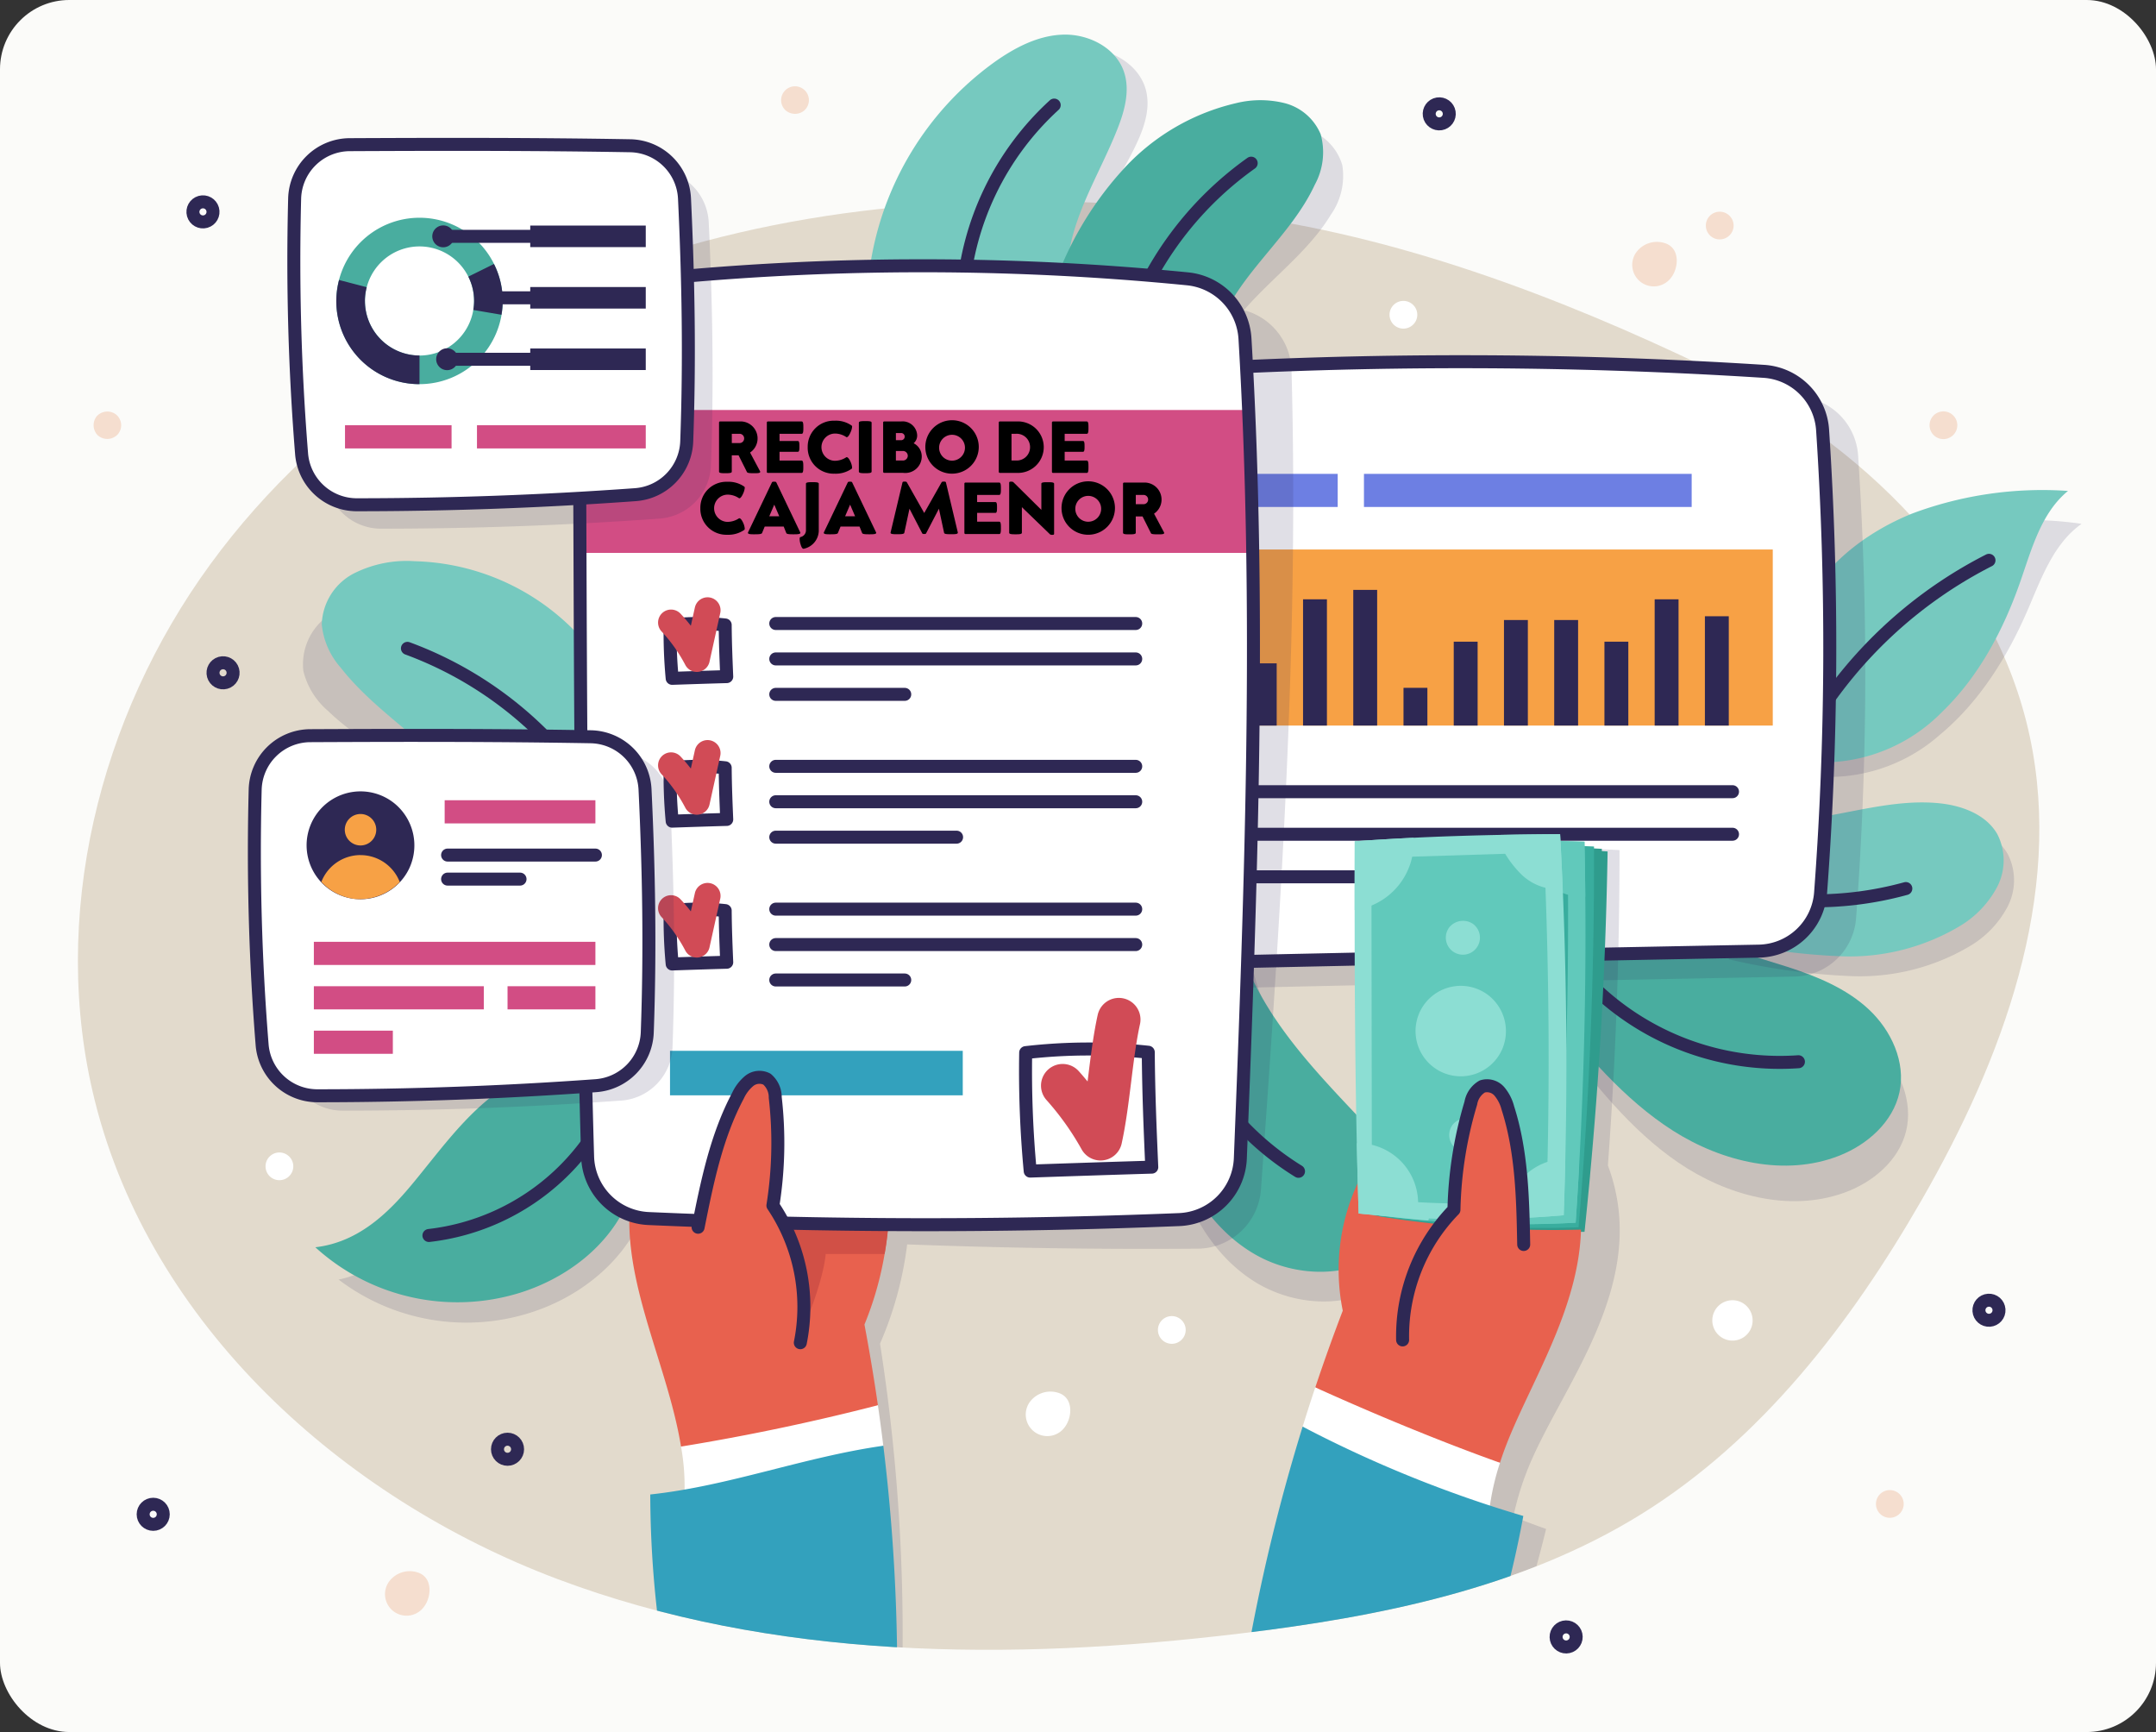 <svg xmlns="http://www.w3.org/2000/svg" xmlns:xlink="http://www.w3.org/1999/xlink" width="249" height="200" viewBox="0 0 249 200">
  <rect x="0" y="0" width="249" height="200" fill="#333333" stroke="none"/>
  <defs>
    <clipPath id="clip-path">
      <rect id="Rectángulo_406356" data-name="Rectángulo 406356" width="231.408" height="192.997" fill="none"/>
    </clipPath>
    <clipPath id="clip-path-3">
      <rect id="Rectángulo_406357" data-name="Rectángulo 406357" width="37.418" height="31.041" fill="none"/>
    </clipPath>
    <clipPath id="clip-path-4">
      <rect id="Rectángulo_406358" data-name="Rectángulo 406358" width="36.209" height="28.697" fill="none"/>
    </clipPath>
    <clipPath id="clip-path-5">
      <rect id="Rectángulo_406359" data-name="Rectángulo 406359" width="27.64" height="37.916" fill="none"/>
    </clipPath>
    <clipPath id="clip-path-6">
      <rect id="Rectángulo_406360" data-name="Rectángulo 406360" width="41.235" height="34.606" fill="none"/>
    </clipPath>
    <clipPath id="clip-path-7">
      <rect id="Rectángulo_406361" data-name="Rectángulo 406361" width="34.364" height="17.768" fill="none"/>
    </clipPath>
    <clipPath id="clip-path-8">
      <rect id="Rectángulo_406362" data-name="Rectángulo 406362" width="34.594" height="29.633" fill="none"/>
    </clipPath>
    <clipPath id="clip-path-9">
      <rect id="Rectángulo_406363" data-name="Rectángulo 406363" width="31.159" height="27.695" fill="none"/>
    </clipPath>
    <clipPath id="clip-path-10">
      <rect id="Rectángulo_406364" data-name="Rectángulo 406364" width="32.254" height="25.58" fill="none"/>
    </clipPath>
    <clipPath id="clip-path-11">
      <rect id="Rectángulo_406365" data-name="Rectángulo 406365" width="83.453" height="69.438" fill="none"/>
    </clipPath>
    <clipPath id="clip-path-12">
      <path id="Trazado_906416" data-name="Trazado 906416" d="M68.463,50.728c-20.888,6.307-40.308,18.566-53.17,36.19s-18.628,40.8-13.334,61.964c6.458,25.821,28.467,45.8,53.37,55.19s52.392,9.494,78.819,6.32c16.164-1.942,32.6-5.219,46.434-13.809,13.888-8.626,24.179-22.042,32.331-36.214,9.348-16.251,16.425-35.186,12.52-53.523-4.061-19.072-19.563-34.1-37.136-42.551s-36.241-15.411-55-17.776a189.063,189.063,0,0,0-23.616-1.533,142.433,142.433,0,0,0-41.224,5.742" transform="translate(0 -44.986)" fill="none"/>
    </clipPath>
    <clipPath id="clip-path-13">
      <rect id="Rectángulo_406381" data-name="Rectángulo 406381" width="41.351" height="96.914" fill="none"/>
    </clipPath>
    <clipPath id="clip-path-14">
      <rect id="Rectángulo_406382" data-name="Rectángulo 406382" width="79.067" height="163.977" fill="none"/>
    </clipPath>
    <clipPath id="clip-path-16">
      <rect id="Rectángulo_406384" data-name="Rectángulo 406384" width="45.571" height="41.616" fill="none"/>
    </clipPath>
    <clipPath id="clip-path-17">
      <rect id="Rectángulo_406390" data-name="Rectángulo 406390" width="45.571" height="41.617" fill="none"/>
    </clipPath>
  </defs>
  <g id="Grupo_1114285" data-name="Grupo 1114285" transform="translate(-226.051 -13854)">
    <rect id="Rectángulo_405718" data-name="Rectángulo 405718" width="249" height="200" rx="8" transform="translate(226.051 13854)" fill="#fbfbf9"/>
    <g id="Grupo_1114283" data-name="Grupo 1114283" transform="translate(235.051 13858)">
      <g id="Grupo_1114284" data-name="Grupo 1114284">
        <g id="Grupo_1114236" data-name="Grupo 1114236">
          <g id="Grupo_1114235" data-name="Grupo 1114235" clip-path="url(#clip-path)">
            <path id="Trazado_906325" data-name="Trazado 906325" d="M133.3,46.519c-21.647-2.73-43.953-2.1-64.84,4.208s-40.307,18.566-53.17,36.19-18.628,40.8-13.334,61.964c6.458,25.821,28.467,45.8,53.371,55.19s52.391,9.495,78.819,6.32c16.164-1.941,32.6-5.218,46.434-13.809,13.889-8.626,24.179-22.041,32.331-36.214,9.347-16.251,16.425-35.186,12.52-53.523-4.061-19.073-19.563-34.1-37.136-42.551s-36.241-15.411-55-17.776" transform="translate(0 -25.757)" fill="#e2dacc"/>
          </g>
        </g>
        <g id="Grupo_1114265" data-name="Grupo 1114265">
          <g id="Grupo_1114264" data-name="Grupo 1114264" clip-path="url(#clip-path)">
            <g id="Grupo_1114239" data-name="Grupo 1114239" transform="translate(25.958 64.562)" opacity="0.15" style="mix-blend-mode: multiply;isolation: isolate">
              <g id="Grupo_1114238" data-name="Grupo 1114238">
                <g id="Grupo_1114237" data-name="Grupo 1114237" clip-path="url(#clip-path-3)">
                  <path id="Trazado_906326" data-name="Trazado 906326" d="M83.792,182.082c-1.682-4.183-5.312-7.259-9.069-9.753s-7.81-4.621-11.056-7.751a8.83,8.83,0,0,1-2.862-4.625,6.861,6.861,0,0,1,2.8-6.331,13.514,13.514,0,0,1,6.773-2.406,26.848,26.848,0,0,1,27.765,16.07L96.58,177.352Z" transform="translate(-60.728 -151.04)" fill="#2e2854"/>
                </g>
              </g>
            </g>
            <path id="Trazado_906327" data-name="Trazado 906327" d="M85.54,174.677c-1.078-4.378-4.242-7.932-7.612-10.928s-7.085-5.671-9.86-9.225a8.83,8.83,0,0,1-2.186-4.98,6.861,6.861,0,0,1,3.665-5.875,13.515,13.515,0,0,1,7.042-1.433,26.847,26.847,0,0,1,25.238,19.8l-2.962,9.747Z" transform="translate(-37.72 -81.432)" fill="#76c9bf"/>
            <path id="Trazado_906328" data-name="Trazado 906328" d="M89.03,165.789A43.321,43.321,0,0,1,112.9,187.253" transform="translate(-50.974 -94.922)" fill="none" stroke="#2e2854" stroke-linecap="round" stroke-linejoin="round" stroke-width="1.5"/>
            <g id="Grupo_1114242" data-name="Grupo 1114242" transform="translate(30.109 120.013)" opacity="0.15" style="mix-blend-mode: multiply;isolation: isolate">
              <g id="Grupo_1114241" data-name="Grupo 1114241">
                <g id="Grupo_1114240" data-name="Grupo 1114240" clip-path="url(#clip-path-4)">
                  <path id="Trazado_906329" data-name="Trazado 906329" d="M103.227,281.425c-4.537-1.754-9.8.189-13.452,3.4s-6.127,7.512-8.9,11.51c-2.471,3.567-5.6,7.173-10.439,8.169a24.372,24.372,0,0,0,24,3.15c4.934-2.039,9.285-5.842,11.208-10.823a15.889,15.889,0,0,0-2.418-15.4" transform="translate(-70.439 -280.764)" fill="#2e2854"/>
                </g>
              </g>
            </g>
            <path id="Trazado_906330" data-name="Trazado 906330" d="M98.846,279.215c-4.363-2.148-9.774-.677-13.7,2.193s-6.767,6.941-9.88,10.679c-2.777,3.335-6.214,6.65-11.121,7.214a24.371,24.371,0,0,0,23.625,5.259c5.095-1.595,9.766-5,12.121-9.789a15.888,15.888,0,0,0-1.046-15.555" transform="translate(-36.727 -159.278)" fill="#49ad9f"/>
            <path id="Trazado_906331" data-name="Trazado 906331" d="M94.836,295.933a26.373,26.373,0,0,0,22.9-21.251" transform="translate(-54.298 -157.269)" fill="none" stroke="#2e2854" stroke-linecap="round" stroke-linejoin="round" stroke-width="1.5"/>
            <g id="Grupo_1114245" data-name="Grupo 1114245" transform="translate(126.781 108.369)" opacity="0.15" style="mix-blend-mode: multiply;isolation: isolate">
              <g id="Grupo_1114244" data-name="Grupo 1114244">
                <g id="Grupo_1114243" data-name="Grupo 1114243" clip-path="url(#clip-path-5)">
                  <path id="Trazado_906332" data-name="Trazado 906332" d="M296.6,275.631c1.4,5.306,4.308,10.41,8.913,13.392s11.059,3.406,15.469.141a7.366,7.366,0,0,0,3.258-5.631c0-2.345-1.508-4.393-3-6.2-6.084-7.4-13.23-14.528-15.617-23.8Z" transform="translate(-296.598 -253.526)" fill="#2e2854"/>
                </g>
              </g>
            </g>
            <path id="Trazado_906333" data-name="Trazado 906333" d="M295.58,269.1c1.674,5.226,4.843,10.172,9.6,12.911s11.221,2.827,15.455-.663a7.366,7.366,0,0,0,2.961-5.793c-.119-2.342-1.735-4.308-3.317-6.04-6.461-7.07-13.967-13.821-16.834-22.959Z" transform="translate(-169.234 -141.166)" fill="#49ad9f"/>
            <path id="Trazado_906334" data-name="Trazado 906334" d="M300.819,274.709A32.787,32.787,0,0,0,313.2,288.537" transform="translate(-172.234 -157.284)" fill="none" stroke="#2e2854" stroke-linecap="round" stroke-linejoin="round" stroke-width="1.5"/>
            <g id="Grupo_1114248" data-name="Grupo 1114248" transform="translate(170.131 100.097)" opacity="0.15" style="mix-blend-mode: multiply;isolation: isolate">
              <g id="Grupo_1114247" data-name="Grupo 1114247">
                <g id="Grupo_1114246" data-name="Grupo 1114246" clip-path="url(#clip-path-6)">
                  <path id="Trazado_906335" data-name="Trazado 906335" d="M398.854,249.817c4.113,5.317,8.322,10.726,13.876,14.512s12.781,5.751,19.11,3.483c3.3-1.181,6.322-3.691,7.171-7.087.866-3.463-.717-7.191-3.255-9.7s-5.9-4-9.26-5.2-6.83-2.182-9.954-3.908-5.942-4.34-7.016-7.744l-11.511,4.244Z" transform="translate(-398.014 -234.171)" fill="#2e2854"/>
                </g>
              </g>
            </g>
            <path id="Trazado_906336" data-name="Trazado 906336" d="M395.856,241.767c4.276,5.187,8.65,10.462,14.32,14.074s12.953,5.351,19.209,2.887c3.256-1.283,6.2-3.886,6.947-7.306.757-3.488-.94-7.166-3.555-9.6s-6.021-3.814-9.418-4.91-6.895-1.968-10.07-3.6-6.075-4.154-7.254-7.522l-11.374,4.6Z" transform="translate(-225.963 -129.28)" fill="#49ad9f"/>
            <path id="Trazado_906337" data-name="Trazado 906337" d="M393.933,235.263A30.95,30.95,0,0,0,424.248,253.3" transform="translate(-225.546 -134.7)" fill="none" stroke="#2e2854" stroke-linecap="round" stroke-linejoin="round" stroke-width="1.5"/>
            <g id="Grupo_1114251" data-name="Grupo 1114251" transform="translate(189.241 90.949)" opacity="0.15" style="mix-blend-mode: multiply;isolation: isolate">
              <g id="Grupo_1114250" data-name="Grupo 1114250">
                <g id="Grupo_1114249" data-name="Grupo 1114249" clip-path="url(#clip-path-7)">
                  <path id="Trazado_906338" data-name="Trazado 906338" d="M444.148,228.591a74.2,74.2,0,0,0,14.215,1.946,24.881,24.881,0,0,0,13.722-3.528,11.562,11.562,0,0,0,4.266-4.518,6.643,6.643,0,0,0,.006-6.05c-1.3-2.282-4.066-3.3-6.676-3.572-4.558-.467-9.087.811-13.607,1.569s-9.468.916-13.354-1.512Z" transform="translate(-442.72 -212.77)" fill="#2e2854"/>
                </g>
              </g>
            </g>
            <path id="Trazado_906339" data-name="Trazado 906339" d="M441.34,223.231a74.2,74.2,0,0,0,14.215,1.946,24.881,24.881,0,0,0,13.722-3.528,11.559,11.559,0,0,0,4.266-4.518,6.642,6.642,0,0,0,.006-6.05c-1.3-2.282-4.066-3.3-6.676-3.572-4.558-.467-9.087.811-13.607,1.569s-9.468.916-13.354-1.512Z" transform="translate(-251.871 -118.752)" fill="#76c9bf"/>
            <path id="Trazado_906340" data-name="Trazado 906340" d="M439.686,229.1a39.492,39.492,0,0,0,23.163.671" transform="translate(-251.742 -131.168)" fill="none" stroke="#2e2854" stroke-linecap="round" stroke-linejoin="round" stroke-width="1.5"/>
            <g id="Grupo_1114254" data-name="Grupo 1114254" transform="translate(196.814 56.078)" opacity="0.15" style="mix-blend-mode: multiply;isolation: isolate">
              <g id="Grupo_1114253" data-name="Grupo 1114253">
                <g id="Grupo_1114252" data-name="Grupo 1114252" clip-path="url(#clip-path-8)">
                  <path id="Trazado_906341" data-name="Trazado 906341" d="M460.808,160.165c-.768-5.631-.5-11.622,2.219-16.615,2.872-5.284,8.232-8.9,13.969-10.71A43.009,43.009,0,0,1,495.03,131.6c-3.265,2.294-4.668,6.348-6.255,10.009-2.352,5.425-5.579,10.587-10.128,14.364a19.4,19.4,0,0,1-17.839,4.2" transform="translate(-460.436 -131.191)" fill="#2e2854"/>
                </g>
              </g>
            </g>
            <path id="Trazado_906342" data-name="Trazado 906342" d="M461.657,154.2c-1.181-5.559-1.352-11.554.986-16.733,2.474-5.482,7.552-9.486,13.139-11.713a43.011,43.011,0,0,1,17.893-2.572c-3.087,2.528-4.186,6.675-5.5,10.443-1.945,5.584-4.782,10.97-9.04,15.073a19.406,19.406,0,0,1-17.481,5.5" transform="translate(-263.837 -70.494)" fill="#76c9bf"/>
            <path id="Trazado_906343" data-name="Trazado 906343" d="M462.808,165.366a51.257,51.257,0,0,1,22.883-23.359" transform="translate(-264.98 -81.306)" fill="none" stroke="#2e2854" stroke-linecap="round" stroke-linejoin="round" stroke-width="1.5"/>
            <g id="Grupo_1114257" data-name="Grupo 1114257" transform="translate(92.37 1.592)" opacity="0.15" style="mix-blend-mode: multiply;isolation: isolate">
              <g id="Grupo_1114256" data-name="Grupo 1114256">
                <g id="Grupo_1114255" data-name="Grupo 1114255" clip-path="url(#clip-path-9)">
                  <path id="Trazado_906344" data-name="Trazado 906344" d="M216.094,28.56A35.533,35.533,0,0,1,232.119,6.351c2.5-1.518,5.327-2.747,8.254-2.618S246.3,5.669,247.058,8.5c.58,2.181-.226,4.481-1.211,6.511-2.625,5.409-6.678,10.414-7.13,16.409Z" transform="translate(-216.094 -3.724)" fill="#2e2854"/>
                </g>
              </g>
            </g>
            <path id="Trazado_906345" data-name="Trazado 906345" d="M214.05,26.662a35.532,35.532,0,0,1,14.23-23.4C230.658,1.552,233.375.1,236.3,0s6.065,1.463,7.039,4.226c.75,2.129.127,4.485-.7,6.587-2.192,5.6-5.839,10.907-5.818,16.918Z" transform="translate(-122.554 0)" fill="#76c9bf"/>
            <path id="Trazado_906346" data-name="Trazado 906346" d="M249.63,19.031a32.756,32.756,0,0,0-10.559,21.791" transform="translate(-136.88 -10.896)" fill="none" stroke="#2e2854" stroke-linecap="round" stroke-linejoin="round" stroke-width="1.5"/>
            <g id="Grupo_1114260" data-name="Grupo 1114260" transform="translate(113.914 10.337)" opacity="0.15" style="mix-blend-mode: multiply;isolation: isolate">
              <g id="Grupo_1114259" data-name="Grupo 1114259">
                <g id="Grupo_1114258" data-name="Grupo 1114258" clip-path="url(#clip-path-10)">
                  <path id="Trazado_906347" data-name="Trazado 906347" d="M266.495,41.949a38.912,38.912,0,0,1,9.219-11.736,25.364,25.364,0,0,1,13.55-5.943,11.679,11.679,0,0,1,5.61.62,6.175,6.175,0,0,1,3.731,4.033,7.8,7.8,0,0,1-1.327,5.721c-3.441,5.682-9.858,9.191-12.852,15.12Z" transform="translate(-266.495 -24.184)" fill="#2e2854"/>
                </g>
              </g>
            </g>
            <path id="Trazado_906348" data-name="Trazado 906348" d="M264.523,38.159a38.907,38.907,0,0,1,7.854-12.69,25.365,25.365,0,0,1,12.8-7.415,11.686,11.686,0,0,1,5.644-.009,6.174,6.174,0,0,1,4.157,3.592,7.8,7.8,0,0,1-.681,5.833c-2.787,6.03-8.773,10.231-11.089,16.457Z" transform="translate(-151.452 -10.135)" fill="#49ad9f"/>
            <path id="Trazado_906349" data-name="Trazado 906349" d="M286.535,50.631a38.962,38.962,0,0,1,13.021-15.91" transform="translate(-164.055 -19.879)" fill="none" stroke="#2e2854" stroke-linecap="round" stroke-linejoin="round" stroke-width="1.5"/>
            <g id="Grupo_1114263" data-name="Grupo 1114263" transform="translate(122.97 40.705)" opacity="0.15" style="mix-blend-mode: multiply;isolation: isolate">
              <g id="Grupo_1114262" data-name="Grupo 1114262">
                <g id="Grupo_1114261" data-name="Grupo 1114261" clip-path="url(#clip-path-11)">
                  <path id="Trazado_906350" data-name="Trazado 906350" d="M295.173,96.244a550.094,550.094,0,0,1,68.384.1,7.264,7.264,0,0,1,6.75,6.791,379.093,379.093,0,0,1-.235,53.439,7.286,7.286,0,0,1-7.122,6.717c-22.38.426-44.775.859-67.348,1.376a7.28,7.28,0,0,1-7.447-7.071c-.489-17.629-.821-35.409.156-54.435a7.289,7.289,0,0,1,6.861-6.914" transform="translate(-287.682 -95.228)" fill="#2e2854"/>
                </g>
              </g>
            </g>
            <path id="Trazado_906351" data-name="Trazado 906351" d="M285.583,89.369a550.093,550.093,0,0,1,68.384.1,7.264,7.264,0,0,1,6.75,6.791,379.157,379.157,0,0,1-.235,53.439,7.286,7.286,0,0,1-7.122,6.717c-22.38.426-44.775.859-67.348,1.376a7.28,7.28,0,0,1-7.447-7.071c-.489-17.629-.821-35.409.156-54.435a7.289,7.289,0,0,1,6.861-6.914" transform="translate(-159.221 -50.587)" fill="#fff"/>
            <path id="Trazado_906352" data-name="Trazado 906352" d="M285.583,89.369a550.093,550.093,0,0,1,68.384.1,7.264,7.264,0,0,1,6.75,6.791,379.157,379.157,0,0,1-.235,53.439,7.286,7.286,0,0,1-7.122,6.717c-22.38.426-44.775.859-67.348,1.376a7.28,7.28,0,0,1-7.447-7.071c-.489-17.629-.821-35.409.156-54.435A7.289,7.289,0,0,1,285.583,89.369Z" transform="translate(-159.221 -50.587)" fill="none" stroke="#2e2854" stroke-linecap="round" stroke-linejoin="round" stroke-width="1.5"/>
            <rect id="Rectángulo_406366" data-name="Rectángulo 406366" width="70.285" height="20.331" transform="translate(125.455 59.452)" fill="#f7a145"/>
            <rect id="Rectángulo_406367" data-name="Rectángulo 406367" width="2.758" height="12.188" transform="translate(129.887 67.595)" fill="#2e2854"/>
            <rect id="Rectángulo_406368" data-name="Rectángulo 406368" width="2.758" height="7.186" transform="translate(135.689 72.597)" fill="#2e2854"/>
            <rect id="Rectángulo_406369" data-name="Rectángulo 406369" width="2.758" height="14.58" transform="translate(141.491 65.203)" fill="#2e2854"/>
            <rect id="Rectángulo_406370" data-name="Rectángulo 406370" width="2.758" height="15.668" transform="translate(147.292 64.115)" fill="#2e2854"/>
            <rect id="Rectángulo_406371" data-name="Rectángulo 406371" width="2.758" height="4.359" transform="translate(153.093 75.424)" fill="#2e2854"/>
            <rect id="Rectángulo_406372" data-name="Rectángulo 406372" width="2.758" height="9.687" transform="translate(158.895 70.096)" fill="#2e2854"/>
            <rect id="Rectángulo_406373" data-name="Rectángulo 406373" width="2.758" height="12.188" transform="translate(164.696 67.595)" fill="#2e2854"/>
            <rect id="Rectángulo_406374" data-name="Rectángulo 406374" width="2.758" height="12.188" transform="translate(170.498 67.595)" fill="#2e2854"/>
            <rect id="Rectángulo_406375" data-name="Rectángulo 406375" width="2.758" height="9.687" transform="translate(176.299 70.096)" fill="#2e2854"/>
            <rect id="Rectángulo_406376" data-name="Rectángulo 406376" width="2.758" height="14.58" transform="translate(182.1 65.203)" fill="#2e2854"/>
            <rect id="Rectángulo_406377" data-name="Rectángulo 406377" width="2.758" height="12.623" transform="translate(187.902 67.16)" fill="#2e2854"/>
            <rect id="Rectángulo_406378" data-name="Rectángulo 406378" width="20.165" height="3.822" transform="translate(125.328 50.718)" fill="#6d7fe3"/>
            <rect id="Rectángulo_406379" data-name="Rectángulo 406379" width="37.848" height="3.822" transform="translate(148.526 50.718)" fill="#6d7fe3"/>
            <line id="Línea_1928" data-name="Línea 1928" x2="61.107" transform="translate(129.984 87.417)" fill="none" stroke="#2e2854" stroke-linecap="round" stroke-linejoin="round" stroke-width="1.5"/>
            <line id="Línea_1929" data-name="Línea 1929" x2="61.107" transform="translate(129.984 92.331)" fill="none" stroke="#2e2854" stroke-linecap="round" stroke-linejoin="round" stroke-width="1.5"/>
            <line id="Línea_1930" data-name="Línea 1930" x2="29.331" transform="translate(129.984 97.245)" fill="none" stroke="#2e2854" stroke-linecap="round" stroke-linejoin="round" stroke-width="1.5"/>
          </g>
        </g>
        <g id="Grupo_1114273" data-name="Grupo 1114273" transform="translate(0 19.229)">
          <g id="Grupo_1114272" data-name="Grupo 1114272" clip-path="url(#clip-path-12)">
            <g id="Grupo_1114268" data-name="Grupo 1114268" transform="translate(136.712 74.43)" opacity="0.15" style="mix-blend-mode: multiply;isolation: isolate">
              <g id="Grupo_1114267" data-name="Grupo 1114267">
                <g id="Grupo_1114266" data-name="Grupo 1114266" clip-path="url(#clip-path-13)">
                  <path id="Trazado_906353" data-name="Trazado 906353" d="M350.316,291.724c3.617-9.708,14.706-21.841,9.5-35.694q1.346-18.175,1.344-36.418c-7.854-.38-15.8-.606-23.729-.453-.739,13.048-1.417,26.246-1.774,39.454a23.541,23.541,0,0,0-2.528,14.594q-1.917,4.3-3.645,8.674-.874,2.214-1.7,4.446a217.144,217.144,0,0,0-7.952,26.638l27.013,3.059A121.769,121.769,0,0,0,352.677,298c-1.268-.447-2.528-.92-3.784-1.406a33.064,33.064,0,0,1,1.423-4.873" transform="translate(-319.831 -219.111)" fill="#2e2854"/>
                </g>
              </g>
            </g>
            <path id="Trazado_906354" data-name="Trazado 906354" d="M376.062,256.95h0q1.529-16.5,1.938-33.08.055-2.171.093-4.342-1.79-.116-3.587-.219l-.225-.013q-1.763-.1-3.531-.189h-.006q-4.773-.237-9.569-.35h0q-1.609-.035-3.22-.053l-.227,0q-1.676-.017-3.353-.014-.288,3.946-.566,7.911v.011c-.626,8.914-1.2,17.885-1.639,26.871h0q-.092,1.884-.177,3.768-.1,2.171-.184,4.342c.793.139,1.589.268,2.385.39.289.045.577.09.866.133q.9.131,1.794.25a124.556,124.556,0,0,0,13.294,1.054q.966.026,1.936.039c.265,0,.53,0,.8,0,.844.005,1.69,0,2.541-.008q.226-2.121.427-4.244.11-1.129.215-2.259v0" transform="translate(-201.427 -144.438)" fill="#2f9c8d"/>
            <path id="Trazado_906355" data-name="Trazado 906355" d="M355.646,336.367c3.146-10.071,13.9-23.071,7.218-36.906L339.5,303.48a23.735,23.735,0,0,0-2.011,15.322q-1.682,4.394-3.172,8.858l12.459,7.72Z" transform="translate(-191.411 -190.685)" fill="#e8614e"/>
            <path id="Trazado_906356" data-name="Trazado 906356" d="M352.245,383.205a28.653,28.653,0,0,1,1.449-9.067c-6.87-2.449-14.62-5.662-21.333-8.706q-.754,2.258-1.458,4.531Z" transform="translate(-189.458 -228.457)" fill="#fff"/>
            <path id="Trazado_906357" data-name="Trazado 906357" d="M342.82,404.661a121.69,121.69,0,0,0,4.854-18.31,141.481,141.481,0,0,1-25.486-10.317,217.048,217.048,0,0,0-6.506,27.027Z" transform="translate(-180.744 -234.527)" fill="#33a1bd"/>
            <path id="Trazado_906358" data-name="Trazado 906358" d="M375.87,256.667h0q1.289-16.521,1.457-33.1.024-2.172.03-4.343-1.792-.09-3.591-.167l-.225-.009q-1.764-.076-3.533-.138H370q-4.775-.167-9.573-.21h0q-1.61-.012-3.22-.007h-.227q-1.676.008-3.352.035-.231,3.95-.451,7.919v.011c-.5,8.922-.939,17.9-1.248,26.892h0q-.065,1.885-.122,3.771-.067,2.172-.121,4.345c.8.128,1.592.244,2.391.355q.433.062.868.121.9.119,1.8.224a124.5,124.5,0,0,0,13.308.861q.966.012,1.937.011c.264,0,.53,0,.795-.007.844-.007,1.69-.02,2.541-.045q.194-2.124.365-4.25.094-1.131.183-2.262v0" transform="translate(-201.358 -144.438)" fill="#2f9c8d"/>
            <path id="Trazado_906359" data-name="Trazado 906359" d="M374.288,256.2h0q1.194-16.528,1.269-33.112.012-2.172.005-4.343-1.793-.08-3.591-.147l-.225-.008q-1.764-.066-3.534-.118h-.006q-4.776-.14-9.574-.156h0q-1.61,0-3.22.012h-.227q-1.676.017-3.352.054-.208,3.951-.406,7.921v.011c-.446,8.925-.837,17.905-1.095,26.9h0q-.054,1.886-.1,3.771-.054,2.172-.1,4.345c.8.124,1.594.235,2.392.342.289.039.579.078.869.115q.9.113,1.8.214a124.472,124.472,0,0,0,13.313.785q.966.006,1.937,0c.265,0,.53-.007.795-.011.844-.012,1.69-.03,2.54-.06q.183-2.125.341-4.252.087-1.131.17-2.262v0" transform="translate(-200.468 -144.225)" fill="#39ad9e"/>
            <path id="Trazado_906360" data-name="Trazado 906360" d="M373.986,217.782q.482,22.006-1.016,44a125.049,125.049,0,0,1-23.665-.972c.017-14.374.448-28.762.949-42.971,7.929-.322,15.873-.266,23.733-.053" transform="translate(-199.994 -143.82)" fill="#61c9bb"/>
            <path id="Trazado_906361" data-name="Trazado 906361" d="M353.3,258.146q.493-15.815.987-31.63l3.549-3.719,14.07.018,2.469,3.056q.105,16.837-.843,33.657l-3.025,3.57a109.627,109.627,0,0,1-13.292-.522Z" transform="translate(-202.283 -146.792)" fill="#39ad9e"/>
            <path id="Trazado_906362" data-name="Trazado 906362" d="M374.926,259.41a5.222,5.222,0,1,0,1.26,6.262,5.257,5.257,0,0,0-1.26-6.262" transform="translate(-209.719 -167.04)" fill="#8cded3"/>
            <path id="Trazado_906363" data-name="Trazado 906363" d="M378.526,240.977a1.97,1.97,0,1,1-2.779.293,2.047,2.047,0,0,1,2.779-.293" transform="translate(-214.901 -156.963)" fill="#8cded3"/>
            <path id="Trazado_906364" data-name="Trazado 906364" d="M377.7,294.293a1.97,1.97,0,1,1-2.778.293,2.047,2.047,0,0,1,2.778-.293" transform="translate(-214.427 -187.489)" fill="#8cded3"/>
            <path id="Trazado_906365" data-name="Trazado 906365" d="M350.9,225.828a7.87,7.87,0,0,0,7.067-8.124q-3.4.053-6.8.186-.14,3.96-.268,7.938" transform="translate(-200.906 -143.876)" fill="#8cded3"/>
            <path id="Trazado_906366" data-name="Trazado 906366" d="M349.36,299.673q-.046,4.059-.055,8.12c2.206.3,4.421.539,6.647.722a6.952,6.952,0,0,0-6.592-8.842" transform="translate(-199.994 -190.807)" fill="#8cded3"/>
            <path id="Trazado_906367" data-name="Trazado 906367" d="M395.686,312.2q.223-3.261.4-6.525a7.087,7.087,0,0,0-7.1,6.7c2.218,0,4.451-.054,6.706-.172" transform="translate(-222.71 -194.246)" fill="#61c9bb"/>
            <path id="Trazado_906368" data-name="Trazado 906368" d="M392.776,222.534a6.048,6.048,0,0,0,4.506,1.633q-.028-3.173-.094-6.344-3.669-.1-7.359-.144a11.954,11.954,0,0,0,2.947,4.855" transform="translate(-223.196 -143.861)" fill="#61c9bb"/>
            <path id="Trazado_906369" data-name="Trazado 906369" d="M368.682,215.978q1.2,21.979.415,44.007a125.076,125.076,0,0,1-23.684-.2c-.451-14.368-.489-28.761-.45-42.98,7.914-.58,15.855-.782,23.718-.825" transform="translate(-197.502 -142.887)" fill="#8cded3"/>
            <path id="Trazado_906370" data-name="Trazado 906370" d="M349.54,257.048q-.022-15.823-.043-31.645l3.426-3.833,14.064-.44,2.567,2.974q.653,16.824.252,33.666l-2.907,3.667a109.7,109.7,0,0,1-13.3-.089Z" transform="translate(-200.104 -145.837)" fill="#61c9bb"/>
            <path id="Trazado_906371" data-name="Trazado 906371" d="M369.937,258.166a5.223,5.223,0,1,0,1.463,6.218,5.257,5.257,0,0,0-1.463-6.218" transform="translate(-206.939 -166.391)" fill="#8cded3"/>
            <path id="Trazado_906372" data-name="Trazado 906372" d="M372.791,239.767a1.97,1.97,0,1,1-2.768.383,2.047,2.047,0,0,1,2.768-.383" transform="translate(-211.646 -156.293)" fill="#8cded3"/>
            <path id="Trazado_906373" data-name="Trazado 906373" d="M373.7,293.082a1.97,1.97,0,1,1-2.767.383,2.047,2.047,0,0,1,2.767-.383" transform="translate(-212.164 -186.818)" fill="#8cded3"/>
            <path id="Trazado_906374" data-name="Trazado 906374" d="M344.955,225.305a7.87,7.87,0,0,0,6.8-8.349q-3.4.163-6.789.406-.011,3.962-.01,7.943" transform="translate(-197.504 -143.447)" fill="#8cded3"/>
            <path id="Trazado_906375" data-name="Trazado 906375" d="M345.542,299.466q.087,4.059.209,8.117c2.215.23,4.437.395,6.667.506a6.953,6.953,0,0,0-6.876-8.623" transform="translate(-197.84 -190.688)" fill="#8cded3"/>
            <path id="Trazado_906376" data-name="Trazado 906376" d="M392.468,310.176q.116-3.266.184-6.534a7.087,7.087,0,0,0-6.881,6.925c2.217-.074,4.447-.2,6.7-.391" transform="translate(-220.873 -193.079)" fill="#8cded3"/>
            <path id="Trazado_906377" data-name="Trazado 906377" d="M386.352,220.83a6.049,6.049,0,0,0,4.557,1.486q-.131-3.17-.3-6.338-3.67.02-7.36.1a11.955,11.955,0,0,0,3.1,4.757" transform="translate(-219.428 -142.887)" fill="#8cded3"/>
            <path id="Trazado_906378" data-name="Trazado 906378" d="M371.889,302.255c-.1-5.306-.212-10.7-1.829-15.755a4.876,4.876,0,0,0-.984-1.925,1.88,1.88,0,0,0-1.975-.564,2.758,2.758,0,0,0-1.32,1.923,46.087,46.087,0,0,0-1.947,12.31,20.954,20.954,0,0,0-5.93,15.032" transform="translate(-204.914 -181.783)" fill="#e8614e"/>
            <path id="Trazado_906379" data-name="Trazado 906379" d="M371.889,302.255c-.1-5.306-.212-10.7-1.829-15.755a4.876,4.876,0,0,0-.984-1.925,1.88,1.88,0,0,0-1.975-.564,2.758,2.758,0,0,0-1.32,1.923,46.087,46.087,0,0,0-1.947,12.31,20.954,20.954,0,0,0-5.93,15.032" transform="translate(-204.914 -181.783)" fill="none" stroke="#2e2854" stroke-linecap="round" stroke-linejoin="round" stroke-width="1.5"/>
            <g id="Grupo_1114271" data-name="Grupo 1114271" transform="translate(61.289 9.791)" opacity="0.15" style="mix-blend-mode: multiply;isolation: isolate">
              <g id="Grupo_1114270" data-name="Grupo 1114270">
                <g id="Grupo_1114269" data-name="Grupo 1114269" clip-path="url(#clip-path-14)">
                  <path id="Trazado_906380" data-name="Trazado 906380" d="M220.767,386.493Z" transform="translate(-187.689 -250.307)" fill="#2e2854"/>
                  <path id="Trazado_906381" data-name="Trazado 906381" d="M222.25,77.6a7.377,7.377,0,0,0-6.4-7.092,312.426,312.426,0,0,0-63.606-1.776,7.376,7.376,0,0,0-6.875,7.162c-.8,30.947-1.9,62.258-1.982,93.722A7.38,7.38,0,0,0,148,176.479c-.546,8.856,3.936,17.959,5.11,26.955h0a29.811,29.811,0,0,1,.253,4.974c-1.32.189-2.646.345-3.979.445a121.745,121.745,0,0,0,.928,18.92l26.876,4.1a217.17,217.17,0,0,0-.725-27.79h0q-.213-2.351-.476-4.7-.527-4.694-1.259-9.362a41.021,41.021,0,0,0,3.133-11.458q16.782.632,33.581.494a7.373,7.373,0,0,0,7.285-6.849c2.289-32.082,4.393-63.479,3.525-94.6" transform="translate(-143.383 -67.892)" fill="#2e2854"/>
                </g>
              </g>
            </g>
            <path id="Trazado_906382" data-name="Trazado 906382" d="M178.983,310.264a38.163,38.163,0,0,1-2.852,15.1q.878,4.641,1.553,9.318l-8.543,5.659-14.194-.885c-1.708-10.488-7.962-20.981-5.341-31.331Z" transform="translate(-85.294 -195.645)" fill="#e8614e"/>
            <path id="Trazado_906383" data-name="Trazado 906383" d="M179.185,310.217l1.432,9.772,5.638,7.287s2.368-5.389,2.7-8.861h6.8a33.245,33.245,0,0,0,.525-6.954Z" transform="translate(-102.592 -196.844)" fill="#d15046"/>
            <path id="Trazado_906384" data-name="Trazado 906384" d="M186.31,374.933q-.287-2.344-.624-4.681-11.253,2.9-22.738,4.774h0a25.584,25.584,0,0,1,.006,9.147Z" transform="translate(-93.296 -231.217)" fill="#fff"/>
            <path id="Trazado_906385" data-name="Trazado 906385" d="M181.553,381.2c-9.168,1.3-17.82,4.654-26.914,5.627a121.661,121.661,0,0,0,1.525,18.881l26.991,3.245a217.2,217.2,0,0,0-1.6-27.754" transform="translate(-88.539 -237.486)" fill="#33a1bd"/>
            <path id="Trazado_906386" data-name="Trazado 906386" d="M204.716,172.572q-30.626,1.238-61.28-.121a7.376,7.376,0,0,1-7.041-7.16c-.913-31.451-.806-62.781-.981-93.738a7.376,7.376,0,0,1,6.645-7.376,312.483,312.483,0,0,1,63.631-.235,7.377,7.377,0,0,1,6.625,6.887c1.851,31.082.74,62.529-.534,94.668a7.372,7.372,0,0,1-7.065,7.075" transform="translate(-77.532 -54.973)" fill="#fff"/>
            <path id="Trazado_906387" data-name="Trazado 906387" d="M135.564,117.89h77.694q-.127-8.272-.479-16.5H135.5q.037,8.237.066,16.5" transform="translate(-77.579 -77.278)" fill="#d24d84"/>
            <path id="Trazado_906388" data-name="Trazado 906388" d="M204.716,172.572q-30.626,1.238-61.28-.121a7.376,7.376,0,0,1-7.041-7.16c-.913-31.451-.806-62.781-.981-93.738a7.376,7.376,0,0,1,6.645-7.376,312.483,312.483,0,0,1,63.631-.235,7.377,7.377,0,0,1,6.625,6.887c1.851,31.082.74,62.529-.534,94.668A7.372,7.372,0,0,1,204.716,172.572Z" transform="translate(-77.532 -54.973)" fill="none" stroke="#2e2854" stroke-linecap="round" stroke-linejoin="round" stroke-width="1.5"/>
            <path id="Trazado_906389" data-name="Trazado 906389" d="M166.347,159.245a28.466,28.466,0,0,0-6.358.02,55.512,55.512,0,0,0,.235,6.143c2.085-.071,4.169-.141,6.3-.2C166.447,163.335,166.365,161.467,166.347,159.245Z" transform="translate(-91.593 -110.308)" fill="none" stroke="#2e2854" stroke-linecap="round" stroke-linejoin="round" stroke-width="1.5"/>
            <path id="Trazado_906390" data-name="Trazado 906390" d="M160.256,156.922a19.128,19.128,0,0,1,2.976,4.2l1.24-5.618" transform="translate(-91.755 -108.263)" fill="none" stroke="#d14b56" stroke-linecap="round" stroke-linejoin="round" stroke-width="3"/>
            <line id="Línea_1931" data-name="Línea 1931" x2="41.573" transform="translate(80.594 48.768)" fill="none" stroke="#2e2854" stroke-linecap="round" stroke-linejoin="round" stroke-width="1.5"/>
            <line id="Línea_1932" data-name="Línea 1932" x2="41.573" transform="translate(80.594 52.858)" fill="none" stroke="#2e2854" stroke-linecap="round" stroke-linejoin="round" stroke-width="1.5"/>
            <line id="Línea_1933" data-name="Línea 1933" x2="14.896" transform="translate(80.594 56.949)" fill="none" stroke="#2e2854" stroke-linecap="round" stroke-linejoin="round" stroke-width="1.5"/>
            <path id="Trazado_906391" data-name="Trazado 906391" d="M166.347,197.826a28.465,28.465,0,0,0-6.358.02,55.511,55.511,0,0,0,.235,6.143c2.085-.071,4.169-.141,6.3-.2C166.447,201.916,166.365,200.048,166.347,197.826Z" transform="translate(-91.593 -132.398)" fill="none" stroke="#2e2854" stroke-linecap="round" stroke-linejoin="round" stroke-width="1.5"/>
            <path id="Trazado_906392" data-name="Trazado 906392" d="M160.256,195.5a19.128,19.128,0,0,1,2.976,4.2l1.24-5.618" transform="translate(-91.755 -130.353)" fill="none" stroke="#d14b56" stroke-linecap="round" stroke-linejoin="round" stroke-width="3"/>
            <line id="Línea_1934" data-name="Línea 1934" x2="41.573" transform="translate(80.594 65.26)" fill="none" stroke="#2e2854" stroke-linecap="round" stroke-linejoin="round" stroke-width="1.5"/>
            <line id="Línea_1935" data-name="Línea 1935" x2="41.573" transform="translate(80.594 69.35)" fill="none" stroke="#2e2854" stroke-linecap="round" stroke-linejoin="round" stroke-width="1.5"/>
            <line id="Línea_1936" data-name="Línea 1936" x2="20.884" transform="translate(80.594 73.44)" fill="none" stroke="#2e2854" stroke-linecap="round" stroke-linejoin="round" stroke-width="1.5"/>
            <path id="Trazado_906393" data-name="Trazado 906393" d="M166.347,236.407a28.467,28.467,0,0,0-6.358.02,55.512,55.512,0,0,0,.235,6.143c2.085-.071,4.169-.141,6.3-.2C166.447,240.5,166.365,238.629,166.347,236.407Z" transform="translate(-91.593 -154.488)" fill="none" stroke="#2e2854" stroke-linecap="round" stroke-linejoin="round" stroke-width="1.5"/>
            <path id="Trazado_906394" data-name="Trazado 906394" d="M160.256,234.084a19.132,19.132,0,0,1,2.976,4.2l1.24-5.618" transform="translate(-91.755 -152.443)" fill="none" stroke="#d14b56" stroke-linecap="round" stroke-linejoin="round" stroke-width="3"/>
            <line id="Línea_1937" data-name="Línea 1937" x2="41.573" transform="translate(80.594 81.751)" fill="none" stroke="#2e2854" stroke-linecap="round" stroke-linejoin="round" stroke-width="1.5"/>
            <line id="Línea_1938" data-name="Línea 1938" x2="41.573" transform="translate(80.594 85.842)" fill="none" stroke="#2e2854" stroke-linecap="round" stroke-linejoin="round" stroke-width="1.5"/>
            <line id="Línea_1939" data-name="Línea 1939" x2="14.896" transform="translate(80.594 89.932)" fill="none" stroke="#2e2854" stroke-linecap="round" stroke-linejoin="round" stroke-width="1.5"/>
            <rect id="Rectángulo_406383" data-name="Rectángulo 406383" width="33.81" height="5.138" transform="translate(68.381 98.11)" fill="#33a1bd"/>
            <path id="Trazado_906395" data-name="Trazado 906395" d="M270.186,274.393a63.41,63.41,0,0,0-14.158.044,123.577,123.577,0,0,0,.522,13.679c4.642-.157,9.284-.314,14.04-.456C270.408,283.5,270.226,279.341,270.186,274.393Z" transform="translate(-146.57 -176.118)" fill="none" stroke="#2e2854" stroke-linecap="round" stroke-linejoin="round" stroke-width="1.5"/>
            <path id="Trazado_906396" data-name="Trazado 906396" d="M266.06,273.691a34.112,34.112,0,0,1,4.375,6.143c.921-4.171,1.193-9.6,2.114-13.772" transform="translate(-152.333 -171.562)" fill="none" stroke="#d14b56" stroke-linecap="round" stroke-linejoin="round" stroke-width="5"/>
            <path id="Trazado_906397" data-name="Trazado 906397" d="M173.223,110.293v-5.677a.12.12,0,0,1,.115-.125h2.468a1.965,1.965,0,0,1,1,3.592l1.151,2.158a.177.177,0,0,1,.021.073c0,.155-.344.155-.683.155-.391,0-.781,0-.846-.129l-.969-1.935h-.786v1.888c0,.171-.369.176-.738.176s-.733,0-.733-.176m2.9-3.841a.533.533,0,0,0-.533-.536h-.893v1.073h.893a.533.533,0,0,0,.533-.536" transform="translate(-99.179 -79.056)"/>
            <path id="Trazado_906398" data-name="Trazado 906398" d="M186.133,110.306v-5.69a.117.117,0,0,1,.116-.121l3.913,0c.185,0,.189.352.189.708s0,.716-.189.716H187.6v.829h2.115c.176,0,.18.313.18.622s0,.627-.18.627H187.6v1.012l2.553,0c.189,0,.193.356.193.716s0,.712-.189.712h-3.913a.123.123,0,0,1-.116-.124" transform="translate(-106.57 -79.056)"/>
            <path id="Trazado_906399" data-name="Trazado 906399" d="M197.176,107.346a3,3,0,0,1,3.107-3.055,3.158,3.158,0,0,1,1.965.558.167.167,0,0,1,.056.146,1.937,1.937,0,0,1-.172.618c-.129.3-.3.584-.451.584a.114.114,0,0,1-.06-.022,2.351,2.351,0,0,0-1.322-.4,1.573,1.573,0,0,0,0,3.145,2.426,2.426,0,0,0,1.322-.4.121.121,0,0,1,.064-.017c.129,0,.3.218.446.549a1.924,1.924,0,0,1,.172.635c0,.073-.013.133-.056.159a3.215,3.215,0,0,1-1.965.562,3,3,0,0,1-3.107-3.06" transform="translate(-112.893 -78.941)"/>
            <path id="Trazado_906400" data-name="Trazado 906400" d="M211,110.231v-5.664c0-.172.365-.176.738-.176s.734,0,.734.176v5.664c0,.176-.365.18-.734.18s-.738,0-.738-.18" transform="translate(-120.809 -78.998)"/>
            <path id="Trazado_906401" data-name="Trazado 906401" d="M217.557,110.306v-5.69a.12.12,0,0,1,.115-.124h1.957a1.68,1.68,0,0,1,1.858,1.6,1.164,1.164,0,0,1-.408.918,1.7,1.7,0,0,1,.936,1.467,1.906,1.906,0,0,1-2.141,1.953h-2.2a.123.123,0,0,1-.115-.124m2.489-4.06a.412.412,0,0,0-.408-.416h-.609v.828h.609a.411.411,0,0,0,.408-.412m.356,2.21a.559.559,0,0,0-.626-.549h-.747V109h.747a.558.558,0,0,0,.626-.545" transform="translate(-124.562 -79.056)"/>
            <path id="Trazado_906402" data-name="Trazado 906402" d="M228.961,107.346a3.085,3.085,0,1,1,3.085,3.06,3.072,3.072,0,0,1-3.085-3.06m4.575,0a1.493,1.493,0,1,0-1.489,1.558,1.495,1.495,0,0,0,1.489-1.558" transform="translate(-131.092 -78.941)"/>
            <path id="Trazado_906403" data-name="Trazado 906403" d="M248.8,110.307v-5.694a.119.119,0,0,1,.116-.12h1.961a2.973,2.973,0,1,1,0,5.939h-1.961a.123.123,0,0,1-.116-.124m3.613-2.845a1.536,1.536,0,0,0-1.631-1.545h-.511V109h.511a1.533,1.533,0,0,0,1.631-1.541" transform="translate(-142.45 -79.056)"/>
            <path id="Trazado_906404" data-name="Trazado 906404" d="M263.165,110.306v-5.69a.117.117,0,0,1,.116-.121l3.913,0c.185,0,.189.352.189.708s0,.716-.189.716h-2.558v.829h2.116c.176,0,.18.313.18.622s0,.627-.18.627h-2.116v1.012l2.554,0c.189,0,.193.356.193.716s0,.712-.189.712h-3.913a.123.123,0,0,1-.116-.124" transform="translate(-150.675 -79.056)"/>
            <path id="Trazado_906405" data-name="Trazado 906405" d="M168.172,123.848a3,3,0,0,1,3.107-3.055,3.158,3.158,0,0,1,1.965.558.167.167,0,0,1,.056.146,1.938,1.938,0,0,1-.172.618c-.129.3-.3.584-.451.584a.114.114,0,0,1-.06-.022,2.352,2.352,0,0,0-1.322-.4,1.573,1.573,0,0,0,0,3.145,2.426,2.426,0,0,0,1.322-.4.121.121,0,0,1,.064-.018c.129,0,.3.219.446.549a1.924,1.924,0,0,1,.172.635c0,.073-.013.133-.056.159a3.215,3.215,0,0,1-1.965.562,3,3,0,0,1-3.107-3.06" transform="translate(-96.287 -88.389)"/>
            <path id="Trazado_906406" data-name="Trazado 906406" d="M181.023,126.677a.147.147,0,0,1,.017-.065l2.755-5.763c.043-.085.15-.085.257-.085s.21,0,.253.085l2.759,5.768a.117.117,0,0,1,.017.06c0,.154-.373.163-.742.163-.416,0-.828,0-.884-.142l-.3-.751h-2.192l-.309.751c-.06.138-.471.142-.888.142-.369,0-.738,0-.738-.163m2.463-1.922h1.15l-.575-1.339Z" transform="translate(-103.645 -88.373)"/>
            <path id="Trazado_906407" data-name="Trazado 906407" d="M195.08,127.991a2.28,2.28,0,0,1-.082-.527c0-.12.026-.211.086-.228a.8.8,0,0,0,.644-.759l0-5.407c0-.172.373-.176.742-.176s.738,0,.738.176v5.471a2.177,2.177,0,0,1-1.733,2.042c-.172.035-.3-.244-.391-.592" transform="translate(-111.646 -88.447)"/>
            <path id="Trazado_906408" data-name="Trazado 906408" d="M201.513,126.677a.146.146,0,0,1,.017-.065l2.755-5.763c.043-.085.15-.085.257-.085s.21,0,.253.085l2.759,5.768a.117.117,0,0,1,.017.06c0,.154-.373.163-.742.163-.416,0-.828,0-.884-.142l-.3-.751h-2.192l-.309.751c-.06.138-.471.142-.888.142-.369,0-.738,0-.738-.163m2.463-1.922h1.15l-.575-1.339Z" transform="translate(-115.376 -88.373)"/>
            <path id="Trazado_906409" data-name="Trazado 906409" d="M219.574,126.648a.094.094,0,0,1,0-.034l1.369-5.763c.026-.107.133-.107.24-.107s.215,0,.266.077l2.008,3.549,2.008-3.549c.047-.077.155-.077.262-.077s.215,0,.241.107l1.369,5.763a.094.094,0,0,1,0,.034c0,.171-.373.171-.751.171-.4,0-.794,0-.832-.154l-.6-2.789-1.476,2.836c-.043.082-.133.082-.223.082s-.185,0-.232-.082l-1.468-2.836-.6,2.789c-.043.154-.438.154-.837.154-.378,0-.751,0-.751-.171" transform="translate(-125.717 -88.361)"/>
            <path id="Trazado_906410" data-name="Trazado 906410" d="M239.512,126.809v-5.69a.116.116,0,0,1,.116-.12l3.913,0c.185,0,.189.352.189.708s0,.716-.189.716h-2.558v.828H243.1c.176,0,.18.313.18.622s0,.627-.18.627h-2.116v1.013l2.554,0c.189,0,.193.356.193.717s0,.712-.189.712h-3.913a.123.123,0,0,1-.116-.124" transform="translate(-137.133 -88.504)"/>
            <path id="Trazado_906411" data-name="Trazado 906411" d="M256.322,126.84l-3.244-3.132v2.952c0,.18-.365.18-.733.18s-.734,0-.734-.176v-5.772c0-.129.1-.129.21-.129a.419.419,0,0,1,.271.056l3.235,3.2V121c0-.176.365-.176.734-.176s.738,0,.738.176v5.768c0,.133-.1.133-.206.133a.409.409,0,0,1-.27-.056" transform="translate(-144.059 -88.373)"/>
            <path id="Trazado_906412" data-name="Trazado 906412" d="M265.756,123.848a3.085,3.085,0,1,1,3.085,3.06,3.072,3.072,0,0,1-3.085-3.06m4.575,0a1.493,1.493,0,1,0-1.489,1.558,1.495,1.495,0,0,0,1.489-1.558" transform="translate(-152.158 -88.389)"/>
            <path id="Trazado_906413" data-name="Trazado 906413" d="M282.372,126.8v-5.677a.12.12,0,0,1,.116-.125h2.467a1.965,1.965,0,0,1,1,3.592l1.15,2.158a.177.177,0,0,1,.021.073c0,.155-.344.155-.683.155-.39,0-.781,0-.845-.129l-.97-1.935h-.785V126.8c0,.171-.369.176-.738.176s-.733,0-.733-.176m2.9-3.841a.533.533,0,0,0-.532-.536h-.893v1.073h.893a.533.533,0,0,0,.532-.536" transform="translate(-161.672 -88.504)"/>
            <path id="Trazado_906414" data-name="Trazado 906414" d="M167.564,298.968c1.04-5.2,2.109-10.493,4.6-15.18a4.88,4.88,0,0,1,1.31-1.719,1.88,1.88,0,0,1,2.043-.2,2.758,2.758,0,0,1,.957,2.127,46.08,46.08,0,0,1-.27,12.46,20.954,20.954,0,0,1,3.165,15.846" transform="translate(-95.939 -180.486)" fill="#e8614e"/>
            <path id="Trazado_906415" data-name="Trazado 906415" d="M167.564,298.968c1.04-5.2,2.109-10.493,4.6-15.18a4.88,4.88,0,0,1,1.31-1.719,1.88,1.88,0,0,1,2.043-.2,2.758,2.758,0,0,1,.957,2.127,46.08,46.08,0,0,1-.27,12.46,20.954,20.954,0,0,1,3.165,15.846" transform="translate(-95.939 -180.486)" fill="none" stroke="#2e2854" stroke-linecap="round" stroke-linejoin="round" stroke-width="1.5"/>
          </g>
        </g>
        <g id="Grupo_1114281" data-name="Grupo 1114281">
          <g id="Grupo_1114280" data-name="Grupo 1114280" clip-path="url(#clip-path)">
            <g id="Grupo_1114276" data-name="Grupo 1114276" transform="translate(27.722 15.431)" opacity="0.15" style="mix-blend-mode: multiply;isolation: isolate">
              <g id="Grupo_1114275" data-name="Grupo 1114275">
                <g id="Grupo_1114274" data-name="Grupo 1114274" clip-path="url(#clip-path-16)">
                  <path id="Trazado_906417" data-name="Trazado 906417" d="M104.315,76.551q-16.067,1.161-32.189,1.167A6.4,6.4,0,0,1,65.759,71.8a277.645,277.645,0,0,1-.8-29.454,6.392,6.392,0,0,1,6.356-6.213c10.647-.051,21.35-.068,32.405.125a6.392,6.392,0,0,1,6.263,6.1c.441,9.229.607,18.512.257,28.04a6.4,6.4,0,0,1-5.921,6.154" transform="translate(-64.854 -36.101)" fill="#2e2854"/>
                </g>
              </g>
            </g>
            <path id="Trazado_906418" data-name="Trazado 906418" d="M97.77,70.089Q81.7,71.25,65.581,71.256a6.4,6.4,0,0,1-6.367-5.914,277.76,277.76,0,0,1-.8-29.454,6.393,6.393,0,0,1,6.357-6.213c10.647-.051,21.35-.068,32.405.125a6.392,6.392,0,0,1,6.263,6.1c.44,9.229.607,18.512.257,28.04a6.4,6.4,0,0,1-5.921,6.154" transform="translate(-33.385 -16.97)" fill="#fff"/>
            <path id="Trazado_906419" data-name="Trazado 906419" d="M97.77,70.089Q81.7,71.25,65.581,71.256a6.4,6.4,0,0,1-6.367-5.914,277.76,277.76,0,0,1-.8-29.454,6.393,6.393,0,0,1,6.357-6.213c10.647-.051,21.35-.068,32.405.125a6.392,6.392,0,0,1,6.263,6.1c.44,9.229.607,18.512.257,28.04A6.4,6.4,0,0,1,97.77,70.089Z" transform="translate(-33.385 -16.97)" fill="none" stroke="#2e2854" stroke-linecap="round" stroke-linejoin="round" stroke-width="1.5"/>
            <path id="Trazado_906420" data-name="Trazado 906420" d="M79.419,49.462a9.608,9.608,0,1,0,9.608,9.608,9.608,9.608,0,0,0-9.608-9.608m0,15.912a6.3,6.3,0,1,1,6.3-6.3,6.3,6.3,0,0,1-6.3,6.3" transform="translate(-39.97 -28.319)" fill="#49ad9f"/>
            <path id="Trazado_906421" data-name="Trazado 906421" d="M109.306,67.815a9.367,9.367,0,0,0-.868-5.865l-2.96,1.462a6.144,6.144,0,0,1,.574,3.847Z" transform="translate(-60.391 -35.469)" fill="#2e2854"/>
            <path id="Trazado_906422" data-name="Trazado 906422" d="M73.115,68.7a6.289,6.289,0,0,1,.209-1.587l-3.195-.832a9.575,9.575,0,0,0,9.289,12.027V75a6.3,6.3,0,0,1-6.3-6.3" transform="translate(-39.97 -37.95)" fill="#2e2854"/>
            <rect id="Rectángulo_406385" data-name="Rectángulo 406385" width="13.34" height="2.488" transform="translate(52.239 36.24)" fill="#2e2854"/>
            <line id="Línea_1940" data-name="Línea 1940" x2="10.77" transform="translate(42.639 37.484)" fill="none" stroke="#2e2854" stroke-linecap="round" stroke-linejoin="round" stroke-width="1.5"/>
            <path id="Trazado_906423" data-name="Trazado 906423" d="M99.577,87a.513.513,0,1,0-.513.513A.514.514,0,0,0,99.577,87Z" transform="translate(-56.425 -49.52)" fill="none" stroke="#2e2854" stroke-linecap="round" stroke-linejoin="round" stroke-width="1.5"/>
            <rect id="Rectángulo_406386" data-name="Rectángulo 406386" width="13.34" height="2.488" transform="translate(52.239 29.143)" fill="#2e2854"/>
            <line id="Línea_1941" data-name="Línea 1941" x2="5.802" transform="translate(47.607 30.387)" fill="none" stroke="#2e2854" stroke-linecap="round" stroke-linejoin="round" stroke-width="1.5"/>
            <path id="Trazado_906424" data-name="Trazado 906424" d="M111.2,70.4a.513.513,0,1,0-.513.513A.514.514,0,0,0,111.2,70.4Z" transform="translate(-63.079 -40.014)" fill="none" stroke="#2e2854" stroke-linecap="round" stroke-linejoin="round" stroke-width="1.5"/>
            <rect id="Rectángulo_406387" data-name="Rectángulo 406387" width="13.34" height="2.488" transform="translate(52.239 22.046)" fill="#2e2854"/>
            <line id="Línea_1942" data-name="Línea 1942" x2="11.221" transform="translate(42.187 23.29)" fill="none" stroke="#2e2854" stroke-linecap="round" stroke-linejoin="round" stroke-width="1.5"/>
            <path id="Trazado_906425" data-name="Trazado 906425" d="M98.521,53.8a.513.513,0,1,0-.513.513A.514.514,0,0,0,98.521,53.8Z" transform="translate(-55.82 -30.508)" fill="none" stroke="#2e2854" stroke-linecap="round" stroke-linejoin="round" stroke-width="1.5"/>
            <rect id="Rectángulo_406388" data-name="Rectángulo 406388" width="12.306" height="2.677" transform="translate(30.846 45.103)" fill="#d24d84"/>
            <rect id="Rectángulo_406389" data-name="Rectángulo 406389" width="19.493" height="2.677" transform="translate(46.086 45.103)" fill="#d24d84"/>
            <g id="Grupo_1114279" data-name="Grupo 1114279" transform="translate(23.282 82.634)" opacity="0.15" style="mix-blend-mode: multiply;isolation: isolate">
              <g id="Grupo_1114278" data-name="Grupo 1114278">
                <g id="Grupo_1114277" data-name="Grupo 1114277" clip-path="url(#clip-path-17)">
                  <path id="Trazado_906426" data-name="Trazado 906426" d="M93.928,233.767q-16.067,1.161-32.189,1.167a6.4,6.4,0,0,1-6.367-5.914,277.65,277.65,0,0,1-.8-29.455,6.393,6.393,0,0,1,6.356-6.213c10.647-.051,21.35-.068,32.405.125a6.392,6.392,0,0,1,6.263,6.1c.441,9.228.607,18.511.257,28.04a6.4,6.4,0,0,1-5.921,6.154" transform="translate(-54.467 -193.318)" fill="#2e2854"/>
                </g>
              </g>
            </g>
            <path id="Trazado_906427" data-name="Trazado 906427" d="M87.107,229.746q-16.067,1.161-32.189,1.167A6.4,6.4,0,0,1,48.551,225a277.764,277.764,0,0,1-.8-29.455,6.393,6.393,0,0,1,6.357-6.213c10.647-.051,21.35-.068,32.405.125a6.392,6.392,0,0,1,6.263,6.1c.441,9.229.607,18.512.257,28.04a6.4,6.4,0,0,1-5.921,6.154" transform="translate(-27.28 -108.382)" fill="#fff"/>
            <path id="Trazado_906428" data-name="Trazado 906428" d="M87.107,229.746q-16.067,1.161-32.189,1.167A6.4,6.4,0,0,1,48.551,225a277.764,277.764,0,0,1-.8-29.455,6.393,6.393,0,0,1,6.357-6.213c10.647-.051,21.35-.068,32.405.125a6.392,6.392,0,0,1,6.263,6.1c.441,9.229.607,18.512.257,28.04A6.4,6.4,0,0,1,87.107,229.746Z" transform="translate(-27.28 -108.382)" fill="none" stroke="#2e2854" stroke-linecap="round" stroke-linejoin="round" stroke-width="1.5"/>
            <path id="Trazado_906429" data-name="Trazado 906429" d="M71.967,205.878a6.227,6.227,0,1,0,1.706,7.446,6.259,6.259,0,0,0-1.706-7.446" transform="translate(-35.389 -117.091)" fill="#2e2854"/>
            <path id="Trazado_906430" data-name="Trazado 906430" d="M75.736,212.348a1.816,1.816,0,1,0-1.817,1.817,1.817,1.817,0,0,0,1.817-1.817" transform="translate(-41.283 -120.539)" fill="#f7a145"/>
            <path id="Trazado_906431" data-name="Trazado 906431" d="M70.292,221.631a4.859,4.859,0,0,0-4.525,3.1,6.313,6.313,0,0,0,3.873,1.97,6.409,6.409,0,0,0,5.183-1.954,4.858,4.858,0,0,0-4.531-3.111" transform="translate(-37.655 -126.895)" fill="#f7a145"/>
            <rect id="Rectángulo_406391" data-name="Rectángulo 406391" width="17.409" height="2.674" transform="translate(42.355 88.405)" fill="#d24d84"/>
            <rect id="Rectángulo_406392" data-name="Rectángulo 406392" width="32.516" height="2.674" transform="translate(27.248 104.752)" fill="#d24d84"/>
            <rect id="Rectángulo_406393" data-name="Rectángulo 406393" width="19.628" height="2.674" transform="translate(27.248 109.881)" fill="#d24d84"/>
            <rect id="Rectángulo_406394" data-name="Rectángulo 406394" width="9.122" height="2.674" transform="translate(27.248 115.011)" fill="#d24d84"/>
            <rect id="Rectángulo_406395" data-name="Rectángulo 406395" width="10.147" height="2.674" transform="translate(49.617 109.881)" fill="#d24d84"/>
            <line id="Línea_1943" data-name="Línea 1943" x2="17.071" transform="translate(42.693 94.736)" fill="none" stroke="#2e2854" stroke-linecap="round" stroke-linejoin="round" stroke-width="1.5"/>
            <line id="Línea_1944" data-name="Línea 1944" x2="8.366" transform="translate(42.693 97.512)" fill="none" stroke="#2e2854" stroke-linecap="round" stroke-linejoin="round" stroke-width="1.5"/>
            <path id="Trazado_906432" data-name="Trazado 906432" d="M192.586,14.305a1.6,1.6,0,0,0-2.087,2.416,1.659,1.659,0,0,0,2.181.069,1.59,1.59,0,0,0-.094-2.485" transform="translate(-108.811 -8.019)" fill="#f5decf"/>
            <path id="Trazado_906433" data-name="Trazado 906433" d="M442.428,48.178a1.6,1.6,0,1,0,.095,2.485,1.591,1.591,0,0,0-.095-2.485" transform="translate(-251.858 -27.413)" fill="#f5decf"/>
            <path id="Trazado_906434" data-name="Trazado 906434" d="M502.871,102.12a1.6,1.6,0,1,0,.095,2.485,1.591,1.591,0,0,0-.095-2.485" transform="translate(-286.465 -58.297)" fill="#f5decf"/>
            <path id="Trazado_906435" data-name="Trazado 906435" d="M488.386,393.521a1.6,1.6,0,1,0,.095,2.485,1.591,1.591,0,0,0-.095-2.485" transform="translate(-278.171 -225.139)" fill="#f5decf"/>
            <path id="Trazado_906436" data-name="Trazado 906436" d="M6.773,102.12a1.659,1.659,0,0,0-2.17.234,1.659,1.659,0,0,0,.083,2.182,1.658,1.658,0,0,0,2.181.069,1.591,1.591,0,0,0-.094-2.485" transform="translate(-2.424 -58.297)" fill="#f5decf"/>
            <path id="Trazado_906437" data-name="Trazado 906437" d="M356.965,72.274a1.6,1.6,0,1,0,.094,2.485,1.591,1.591,0,0,0-.094-2.485" transform="translate(-202.926 -41.209)" fill="#fff"/>
            <path id="Trazado_906438" data-name="Trazado 906438" d="M294.391,346.519a1.6,1.6,0,1,0,.094,2.485,1.59,1.59,0,0,0-.094-2.485" transform="translate(-167.1 -198.228)" fill="#fff"/>
            <path id="Trazado_906439" data-name="Trazado 906439" d="M53.278,302.318a1.6,1.6,0,1,0,.094,2.485,1.59,1.59,0,0,0-.094-2.485" transform="translate(-29.051 -172.92)" fill="#fff"/>
            <path id="Trazado_906440" data-name="Trazado 906440" d="M444.834,342.084a2.331,2.331,0,1,0,1.124,3.33,2.344,2.344,0,0,0-1.124-3.33" transform="translate(-252.857 -195.769)" fill="#fff"/>
            <path id="Trazado_906441" data-name="Trazado 906441" d="M260.034,366.754a2.967,2.967,0,0,0-3.423,1.015,2.487,2.487,0,1,0,4.063,2.869c.8-1.065,1.024-3.248-.64-3.884" transform="translate(-146.678 -209.878)" fill="#fff"/>
            <path id="Trazado_906442" data-name="Trazado 906442" d="M86.916,415.269a2.967,2.967,0,0,0-3.423,1.015,2.487,2.487,0,1,0,4.063,2.869c.8-1.065,1.024-3.248-.64-3.884" transform="translate(-47.56 -237.656)" fill="#f5decf"/>
            <path id="Trazado_906443" data-name="Trazado 906443" d="M423.9,56.173a2.966,2.966,0,0,0-3.423,1.015,2.487,2.487,0,1,0,4.063,2.869c.8-1.065,1.024-3.248-.64-3.884" transform="translate(-240.5 -32.056)" fill="#f5decf"/>
            <circle id="Elipse_12806" data-name="Elipse 12806" cx="1.16" cy="1.16" r="1.16" transform="translate(48.456 162.187)" fill="none" stroke="#2e2854" stroke-linecap="round" stroke-linejoin="round" stroke-width="1.5"/>
            <circle id="Elipse_12807" data-name="Elipse 12807" cx="1.16" cy="1.16" r="1.16" transform="translate(15.329 72.889) rotate(-15.804)" fill="none" stroke="#2e2854" stroke-linecap="round" stroke-linejoin="round" stroke-width="1.5"/>
            <circle id="Elipse_12808" data-name="Elipse 12808" cx="1.16" cy="1.16" r="1.16" transform="translate(7.534 169.699)" fill="none" stroke="#2e2854" stroke-linecap="round" stroke-linejoin="round" stroke-width="1.5"/>
            <circle id="Elipse_12809" data-name="Elipse 12809" cx="1.16" cy="1.16" r="1.16" transform="translate(13.009 19.665) rotate(-15.804)" fill="none" stroke="#2e2854" stroke-linecap="round" stroke-linejoin="round" stroke-width="1.5"/>
            <circle id="Elipse_12810" data-name="Elipse 12810" cx="1.16" cy="1.16" r="1.16" transform="matrix(0.997, -0.071, 0.071, 0.997, 219.471, 146.221)" fill="none" stroke="#2e2854" stroke-linecap="round" stroke-linejoin="round" stroke-width="1.5"/>
            <circle id="Elipse_12811" data-name="Elipse 12811" cx="1.16" cy="1.16" r="1.16" transform="matrix(1, -0.022, 0.022, 1, 170.691, 183.883)" fill="none" stroke="#2e2854" stroke-linecap="round" stroke-linejoin="round" stroke-width="1.5"/>
            <circle id="Elipse_12812" data-name="Elipse 12812" cx="1.16" cy="1.16" r="1.16" transform="matrix(0.987, -0.16, 0.16, 0.987, 155.89, 8.187)" fill="none" stroke="#2e2854" stroke-linecap="round" stroke-linejoin="round" stroke-width="1.5"/>
          </g>
        </g>
      </g>
    </g>
  </g>
</svg>
